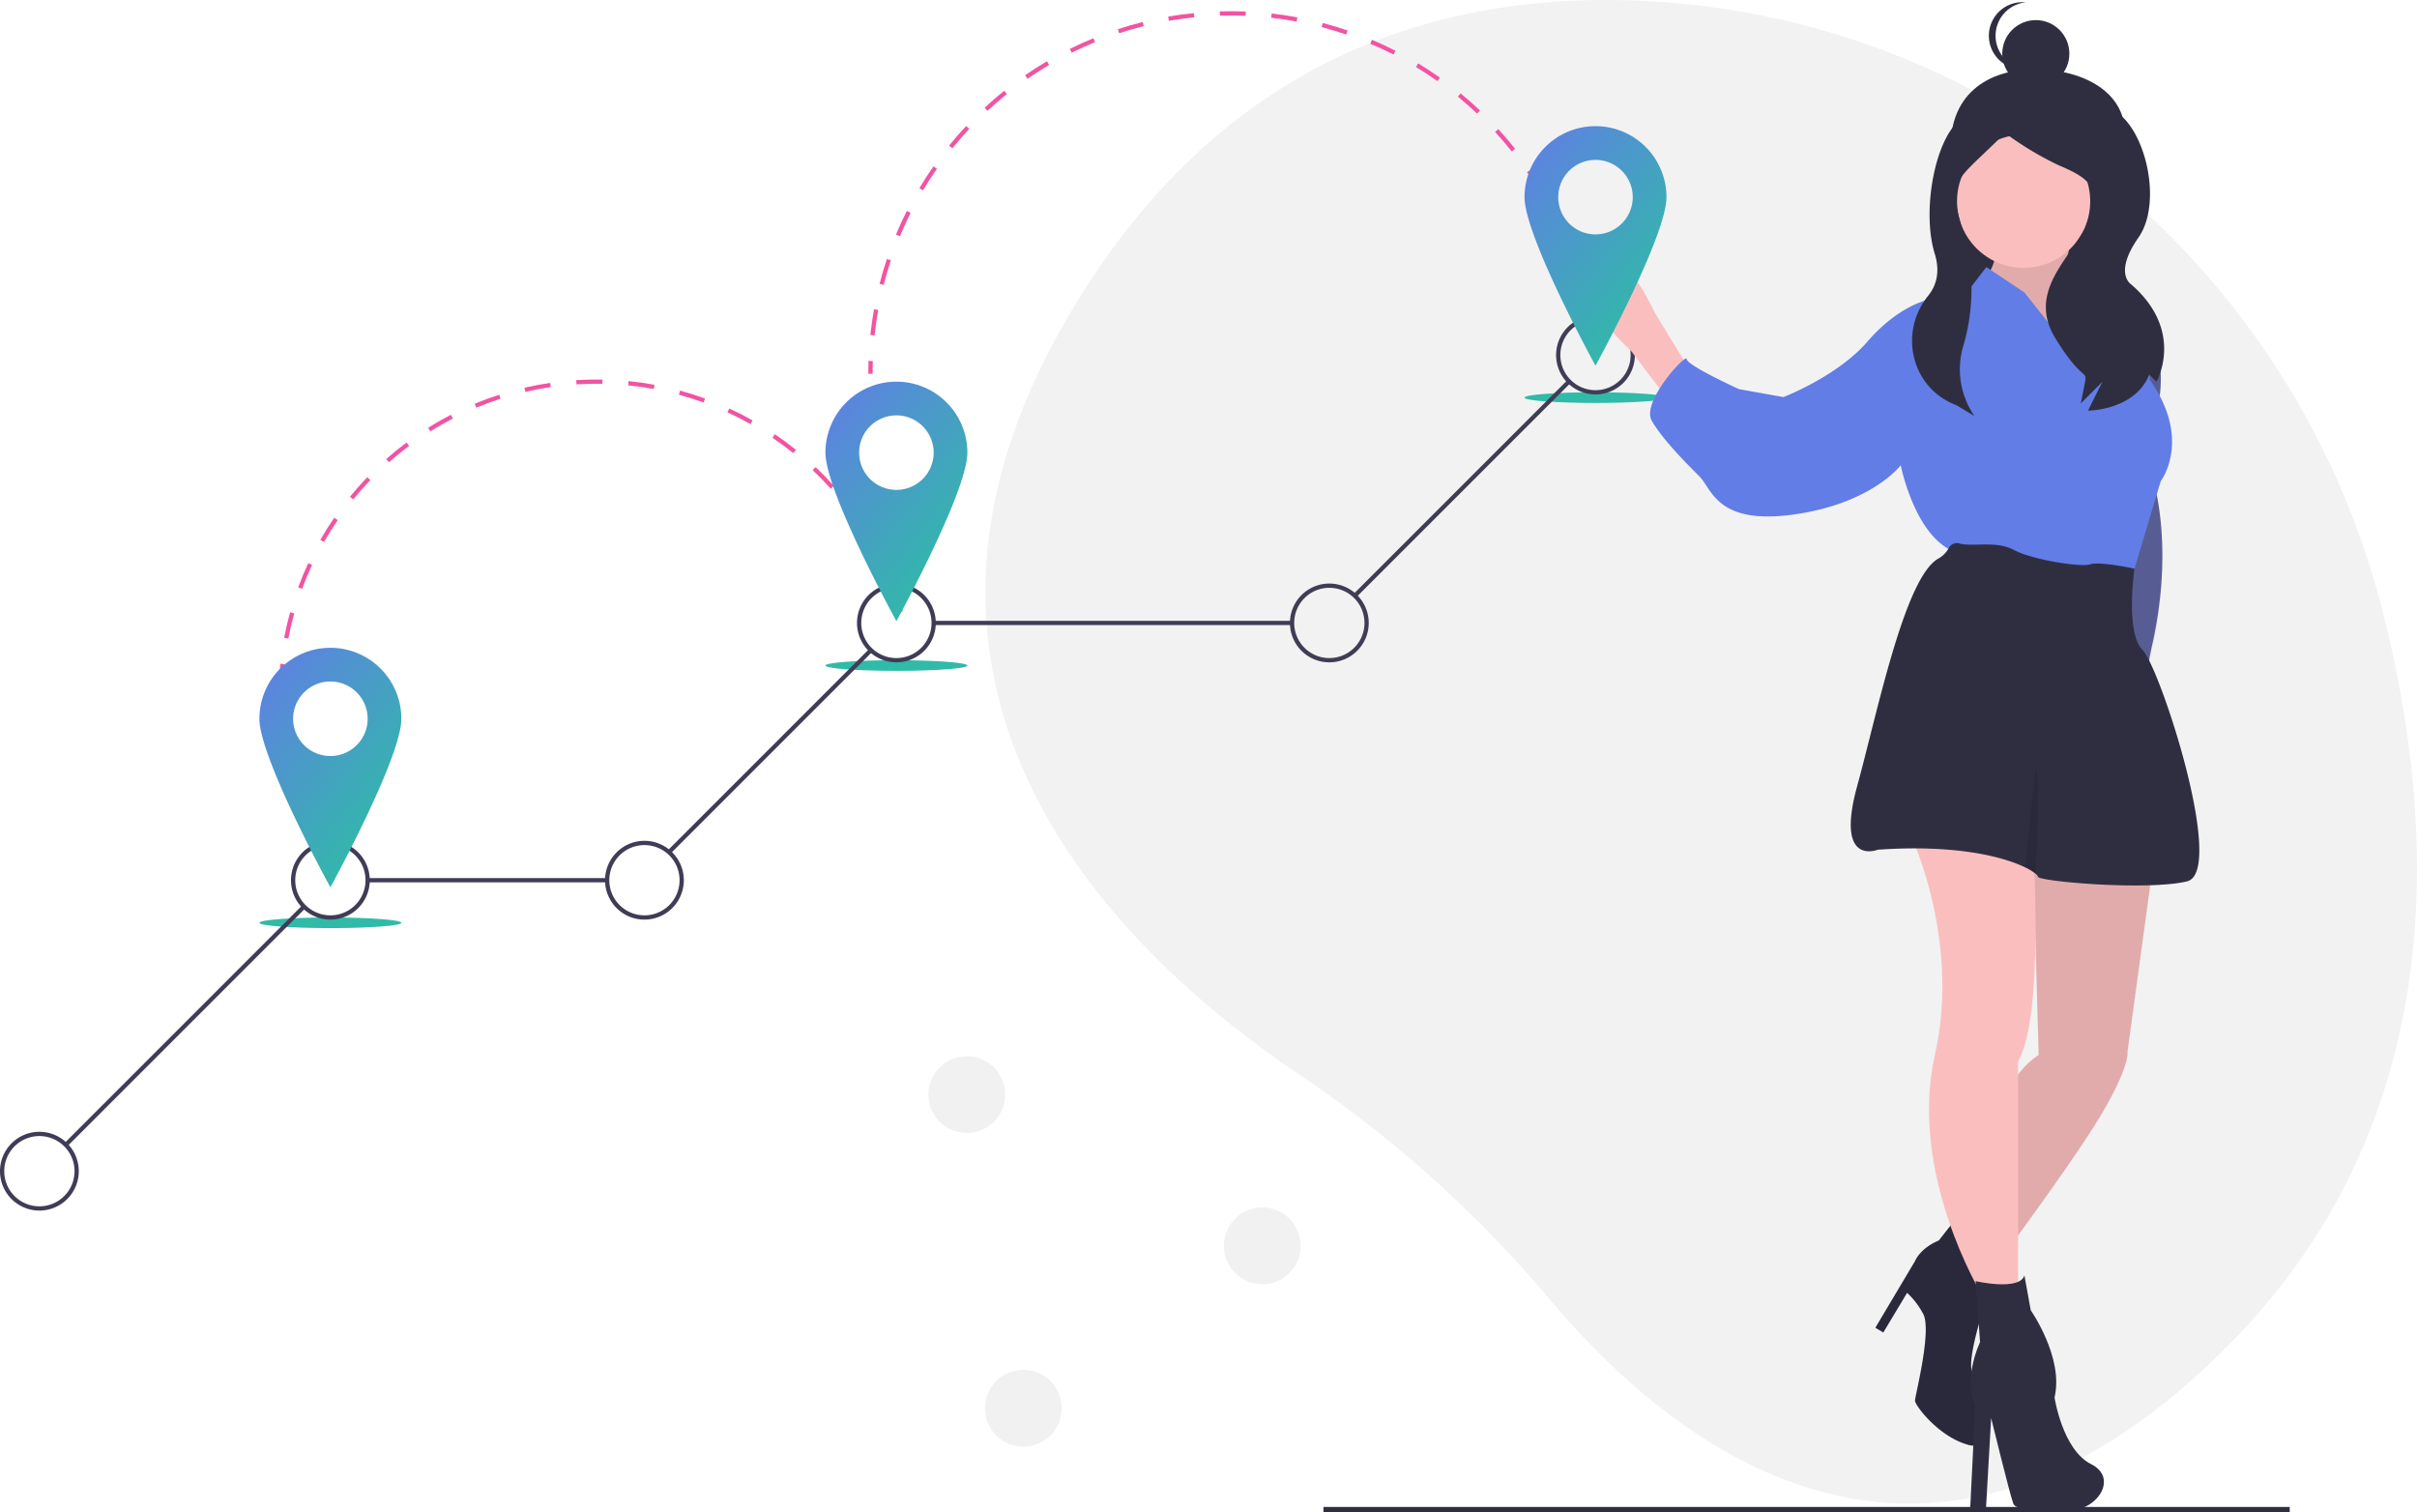 <svg xmlns="http://www.w3.org/2000/svg" xmlns:xlink="http://www.w3.org/1999/xlink" width="479.491" height="300" viewBox="0 0 479.491 300"><defs><style>.a{fill:#f2f2f2;}.b{fill:#3f3d56;}.c{fill:#f253a3;}.d{fill:#30baa8;}.e{fill:url(#a);}.f{fill:#2f2e41;}.g{fill:#575a89;}.h,.k{fill:#627de6;}.h,.j{opacity:0.1;}.i{fill:#fbbebe;}.l{fill:#f1f1f1;}</style><linearGradient id="a" x2="0.699" y2="0.93" gradientUnits="objectBoundingBox"><stop offset="0" stop-color="#627de6"/><stop offset="1" stop-color="#30baa8"/></linearGradient></defs><g transform="translate(0 0)"><path class="a" d="M772.464,216.3C754.87,147.113,694.077,97.172,622.719,95.169,584.993,94.11,545.3,106.622,516.393,150.4c-51.666,78.267,3.175,132.352,41.409,158.051a239.241,239.241,0,0,1,49.45,44.446c25.826,30.646,75.508,68.729,134.679,9.06C784.819,318.712,784.185,262.381,772.464,216.3Z" transform="translate(-299.816 -95.108)"/><path class="b" d="M187.124,502.4c-.474-.7-.94-1.423-1.385-2.142l.719-.445c.439.71.9,1.422,1.367,2.114Z" transform="translate(-121.087 -328.759)"/><path class="c" d="M170.392,364.925c-.784-1.539-1.513-3.128-2.166-4.725l.782-.32c.645,1.575,1.363,3.143,2.137,4.661Zm-3.932-9.613c-.519-1.646-.975-3.334-1.355-5.017l.825-.186c.375,1.661.825,3.326,1.337,4.95Zm-2.29-10.129c-.24-1.706-.411-3.445-.511-5.171l.844-.049c.1,1.7.267,3.419.5,5.1Zm.246-10.347-.845-.02c.041-1.728.153-3.472.333-5.184l.841.089c-.178,1.69-.289,3.41-.329,5.115Zm1.077-10.186-.83-.158c.322-1.7.719-3.4,1.18-5.06l.815.226c-.455,1.64-.846,3.32-1.164,4.992Zm2.738-9.87-.793-.293c.6-1.619,1.271-3.234,2-4.8l.766.357c-.721,1.544-1.385,3.137-1.975,4.734ZM284,312.167c-.661-1.567-1.4-3.127-2.186-4.637l.749-.392c.8,1.531,1.546,3.112,2.215,4.7Zm-111.435-6.676-.734-.419c.856-1.5,1.786-2.979,2.763-4.4l.7.478C174.325,302.552,173.408,304.014,172.564,305.491Zm106.689-2.4c-.91-1.438-1.892-2.856-2.918-4.215l.675-.509c1.04,1.378,2.035,2.815,2.957,4.272Zm-100.889-6.046-.655-.534c1.09-1.338,2.25-2.647,3.445-3.891l.609.586C180.583,294.431,179.44,295.722,178.364,297.043Zm94.717-2.131c-1.134-1.271-2.334-2.51-3.568-3.683l.583-.613c1.25,1.189,2.467,2.445,3.616,3.733Zm-87.616-5.256-.559-.634c1.293-1.142,2.65-2.244,4.033-3.276l.506.677C188.08,287.442,186.741,288.53,185.465,289.656Zm80.191-1.806c-1.326-1.069-2.713-2.1-4.121-3.051l.475-.7c1.428.969,2.833,2.009,4.177,3.093Zm-71.982-4.321-.448-.717c1.464-.916,2.982-1.78,4.514-2.571l.388.751C196.617,281.773,195.118,282.626,193.675,283.529Zm63.5-1.433c-1.485-.838-3.021-1.623-4.566-2.334l.353-.768c1.566.72,3.123,1.517,4.628,2.366Zm-54.4-3.263-.324-.781c1.593-.662,3.233-1.264,4.874-1.792l.258.8C205.963,277.586,204.345,278.181,202.774,278.833Zm45.093-1.02c-1.6-.581-3.245-1.1-4.889-1.548l.222-.816c1.666.452,3.334.98,4.956,1.569ZM212.522,275.7l-.191-.823c1.679-.389,3.4-.713,5.106-.963l.122.836c-1.686.247-3.38.566-5.037.95Zm25.456-.574c-1.671-.308-3.379-.55-5.076-.72l.084-.841c1.72.172,3.451.418,5.145.73Zm-15.321-.907-.053-.844c1.719-.109,3.472-.147,5.195-.116l-.015.845c-1.7-.031-3.429.007-5.126.114Z" transform="translate(-108.289 -197.957)"/><path class="b" d="M453.523,378.882c-.226-.8-.472-1.615-.731-2.41l.8-.262c.263.806.512,1.628.741,2.443Z" transform="translate(-275.267 -257.398)"/><path class="c" d="M441.172,267.047h-.845c0-.846.015-1.7.044-2.551l.845.029C441.187,265.362,441.172,266.211,441.172,267.047Z" transform="translate(-268.071 -192.902)"/><path class="c" d="M442.131,164.7l-.841-.09c.181-1.7.426-3.419.728-5.1l.832.149C442.551,161.317,442.309,163.014,442.131,164.7Zm1.8-10.018-.819-.209c.423-1.659.912-3.322,1.453-4.944l.8.267c-.535,1.6-1.018,3.246-1.437,4.886Zm134.814-8.919c-.632-1.569-1.329-3.134-2.072-4.652l.76-.371c.752,1.536,1.457,3.12,2.1,4.707Zm-131.591-.741-.781-.325c.657-1.58,1.381-3.157,2.152-4.687l.755.38c-.761,1.513-1.477,3.071-2.126,4.632Zm127.117-8.4c-.85-1.461-1.764-2.91-2.717-4.308l.7-.476c.965,1.414,1.889,2.881,2.749,4.359Zm-122.538-.7-.726-.433c.876-1.468,1.818-2.924,2.8-4.329l.693.484c-.97,1.388-1.9,2.828-2.767,4.278Zm116.8-7.714c-1.051-1.327-2.162-2.631-3.3-3.877l.623-.571c1.154,1.261,2.279,2.581,3.343,3.923Zm-110.971-.633-.657-.532c1.078-1.33,2.218-2.637,3.387-3.885l.617.578C459.757,124.967,458.63,126.259,457.565,127.574Zm104.1-6.877c-1.229-1.164-2.514-2.3-3.821-3.369l.536-.653c1.323,1.085,2.623,2.232,3.866,3.409Zm-97.138-.554-.575-.62c1.255-1.162,2.568-2.294,3.9-3.364l.529.66c-1.319,1.058-2.618,2.176-3.858,3.325Zm89.266-5.9c-1.381-.977-2.815-1.916-4.261-2.791l.438-.723c1.464.885,2.915,1.836,4.312,2.824Zm-81.324-.463-.48-.7c1.407-.972,2.868-1.9,4.341-2.774l.429.728c-1.456.859-2.9,1.781-4.29,2.741Zm72.612-4.806c-1.507-.77-3.06-1.494-4.617-2.152l.33-.778c1.575.666,3.147,1.4,4.672,2.178Zm-63.848-.361-.376-.757c1.531-.76,3.11-1.475,4.692-2.123l.321.782c-1.563.641-3.123,1.346-4.636,2.1ZM535.7,105c-1.6-.544-3.241-1.038-4.879-1.466l.214-.818c1.658.433,3.319.932,4.938,1.483Zm-45.06-.25-.263-.8c1.625-.532,3.29-1.013,4.952-1.427l.2.82c-1.641.41-3.287.884-4.893,1.41Zm35.21-2.325c-1.662-.309-3.357-.561-5.037-.749l.094-.84c1.7.191,3.416.446,5.1.758Zm-25.335-.139-.145-.833c1.684-.293,3.4-.529,5.1-.7l.085.841c-1.683.17-3.38.4-5.044.693Zm15.22-1c-1.693-.069-3.414-.078-5.094-.028l-.026-.845c1.7-.051,3.441-.042,5.154.028Z" transform="translate(-268.626 -98.156)"/><path class="b" d="M771.359,221.249c-.226-.8-.471-1.617-.726-2.414l.8-.258c.258.807.505,1.629.735,2.443Z" transform="translate(-458.768 -166.392)"/><ellipse class="d" cx="14.08" cy="1.056" rx="14.08" ry="1.056" transform="translate(51.462 182.02)"/><ellipse class="d" cx="14.08" cy="1.056" rx="14.08" ry="1.056" transform="translate(163.75 130.981)"/><ellipse class="d" cx="14.08" cy="1.056" rx="14.08" ry="1.056" transform="translate(302.437 77.829)"/><rect class="b" width="59.875" height="0.845" transform="translate(268.602 117.756) rotate(-45)"/><rect class="b" width="71.104" height="0.845" transform="translate(185.222 123.166)"/><rect class="b" width="56.242" height="0.845" transform="translate(132.476 168.698) rotate(-45)"/><rect class="b" width="47.52" height="0.845" transform="translate(72.934 174.206)"/><rect class="b" width="66.78" height="0.845" transform="translate(12.796 226.778) rotate(-45)"/><path class="b" d="M177.172,505.411a7.815,7.815,0,1,1,7.815-7.815A7.815,7.815,0,0,1,177.172,505.411Zm0-14.784a6.969,6.969,0,1,0,6.969,6.969,6.969,6.969,0,0,0-6.969-6.969Z" transform="translate(-111.63 -322.968)"/><path class="b" d="M324.579,505.411a7.815,7.815,0,1,1,7.815-7.815,7.815,7.815,0,0,1-7.815,7.815Zm0-14.784a6.969,6.969,0,1,0,6.969,6.969,6.969,6.969,0,0,0-6.969-6.969Z" transform="translate(-196.733 -322.968)"/><path class="b" d="M442.839,384.653a7.815,7.815,0,1,1,7.815-7.815A7.815,7.815,0,0,1,442.839,384.653Zm0-14.784a6.969,6.969,0,1,0,6.969,6.969A6.969,6.969,0,0,0,442.839,369.869Z" transform="translate(-265.009 -253.25)"/><path class="b" d="M646.045,384.653a7.815,7.815,0,1,1,7.815-7.815A7.815,7.815,0,0,1,646.045,384.653Zm0-14.784a6.969,6.969,0,1,0,6.969,6.969A6.969,6.969,0,0,0,646.045,369.869Z" transform="translate(-382.327 -253.25)"/><path class="b" d="M770.967,258.9a7.815,7.815,0,1,1,7.815-7.815A7.815,7.815,0,0,1,770.967,258.9Zm0-14.784a6.969,6.969,0,1,0,6.969,6.969,6.969,6.969,0,0,0-6.969-6.969Z" transform="translate(-454.449 -180.647)"/><path class="b" d="M40.591,641.992a7.815,7.815,0,1,1,7.815-7.815A7.815,7.815,0,0,1,40.591,641.992Zm0-14.784a6.969,6.969,0,1,0,6.969,6.969,6.969,6.969,0,0,0-6.969-6.969Z" transform="translate(-32.777 -401.821)"/><path class="e" d="M168.615,399.173a14.08,14.08,0,0,0-14.08,14.08c0,7.776,14.08,33.44,14.08,33.44s14.08-25.664,14.08-33.44A14.08,14.08,0,0,0,168.615,399.173Zm0,21.472a7.392,7.392,0,1,1,7.392-7.392,7.392,7.392,0,0,1-7.392,7.392Z" transform="translate(-103.072 -270.656)"/><path class="e" d="M434.281,274.251a14.08,14.08,0,0,0-14.08,14.08c0,7.776,14.08,33.44,14.08,33.44s14.08-25.664,14.08-33.44a14.08,14.08,0,0,0-14.08-14.08Zm0,21.472a7.392,7.392,0,1,1,7.392-7.392,7.392,7.392,0,0,1-7.392,7.392Z" transform="translate(-256.451 -198.534)"/><rect class="f" width="191.693" height="1.033" transform="translate(262.548 298.967)"/><path class="f" d="M982.089,144.506c-2.98,8.823-7.55,16.863-16.863,16.863s-16.338-7.565-16.863-16.863c-.671-11.881,7.335-16.912,16.863-16.863C976.48,127.7,985.626,134.035,982.089,144.506Z" transform="translate(-561.356 -113.892)"/><rect class="f" width="33.282" height="42.157" transform="translate(387.007 29.283)"/><path class="g" d="M1026.033,238.7h2.831a25.2,25.2,0,0,1,3.774,20.759c-3.145,11.952-.629,14.154-.629,14.154s4.095,12.943-.309,32.445,4.083,24.8,4.083,24.8l-7.864-15.727-4.4-41.519Z" transform="translate(-604.767 -178.008)"/><path class="h" d="M1026.033,241.146h2.831a25.2,25.2,0,0,1,3.774,20.759c-3.145,11.952-.629,14.154-.629,14.154S1036.1,289,1031.7,308.5s4.083,24.8,4.083,24.8l-7.864-15.727-4.4-41.519Z" transform="translate(-604.767 -179.421)"/><path class="i" d="M982.4,202.535s-2.516,10.065-1.258,10.065,5.662,5.347,5.662,5.347l2.831,10.38-2.2,7.549-7.549-1.573-9.436-10.38-2.831-2.831-2.516-9.122s3.145-3.774.944-6.92S982.4,202.535,982.4,202.535Z" transform="translate(-571.041 -157.1)"/><path class="j" d="M982.4,202.535s-2.516,10.065-1.258,10.065,5.662,5.347,5.662,5.347l2.831,10.38-2.2,7.549-7.549-1.573-9.436-10.38-2.831-2.831-2.516-9.122s3.145-3.774.944-6.92S982.4,202.535,982.4,202.535Z" transform="translate(-571.041 -157.1)"/><path class="i" d="M797.263,237.179l-6.92-11.323s-7.47-16.527-12.817-10.551,8.1,18.1,8.1,18.1l6.92,9.122Z" transform="translate(-462.023 -163.75)"/><path class="i" d="M989.963,491.024l-5.034,36.8s.629,2.831-5.662,13.211-23.276,33.026-23.276,33.026l-5.033-9.436s5.976-29.881,16.356-36.172l-1.258-45.293Z" transform="translate(-562.877 -319.145)"/><path class="j" d="M989.963,491.024l-5.034,36.8s.629,2.831-5.662,13.211-23.276,33.026-23.276,33.026l-5.033-9.436s5.976-29.881,16.356-36.172l-1.258-45.293Z" transform="translate(-562.877 -319.145)"/><path class="f" d="M929.049,666.973l6.92,13.21s-5.662,16.042-3.46,17.614,5.032,15.727-.944,14.154-10.694-7.863-10.694-8.807,3.46-14.154,1.573-17.3a15.267,15.267,0,0,0-3.145-4.089l-4.718,7.864-1.573-.944,7.863-13.211s.944-2.516,4.718-4.089Z" transform="translate(-540.966 -425.267)"/><path class="j" d="M929.049,666.973l6.92,13.21s-5.662,16.042-3.46,17.614,5.032,15.727-.944,14.154-10.694-7.863-10.694-8.807,3.46-14.154,1.573-17.3a15.267,15.267,0,0,0-3.145-4.089l-4.718,7.864-1.573-.944,7.863-13.211s.944-2.516,4.718-4.089Z" transform="translate(-540.966 -425.267)"/><path class="i" d="M952.813,485.8s2.443,34.788-2.9,43.909v45.293l-7.234.944s-14.61-23.979-9.262-47.57-5.521-45.219-5.521-45.219Z" transform="translate(-549.559 -319.146)"/><circle class="i" cx="13.211" cy="13.211" r="13.211" transform="translate(388.24 26.72)"/><path class="k" d="M894.739,242.169,881.528,225.5l-7.549-5.033-3.147,4.089-8.807,2.516s-5.662,1.258-11.638,8.178-16.67,11.009-16.67,11.009l-8.807-1.573s-10.38-4.718-10.38-5.976-9.121,8.492-6.92,12.267,6.92,8.493,9.436,11.009,3.46,9.751,18.872,7.549,21.074-9.751,21.074-9.751,2.831,14.469,11.009,17.3,34.913,4.718,34.913,4.718l5.662-18.872s6.291-8.178-2.2-20.13a78.874,78.874,0,0,0-1.076-11.133c-.355-1.73-.824-3.122-1.44-3.65-2.2-1.887-13.84-5.033-13.84-5.033s1.887,6.291,2.831,6.605S895.994,240.6,894.739,242.169Z" transform="translate(-479.919 -167.482)"/><path class="f" d="M906.808,410.917c15.84-1.1,25.062,1.494,29.177,3.472a10.434,10.434,0,0,1,2.145,1.3c.3.255.447.453.447.572,0,.944,21.7,2.831,29.566.944s-5.347-42.462-8.807-45.922-1.595-16.123-1.595-16.123-6.9-1.491-8.785-.862-11.638-.944-15.1-2.831-7.863-.629-10.694-1.258a1.778,1.778,0,0,0-2.221.8,5.439,5.439,0,0,1-2.151,2.173c-6.678,3.847-12.037,30.444-16.073,45.148C898.316,414.377,906.808,410.917,906.808,410.917Z" transform="translate(-534.295 -242.341)"/><path class="f" d="M968.231,693.763l1.258,6.92s6.607,9.437,4.718,17.3c0,0,1.573,10.38,7.234,13.211s.944,9.436-4.4,9.121-10.38.315-11.009-1.258-4.4-16.985-4.4-16.985l-1.033,18.036-3.145.315,1.033-20.866s-2.516-4.718.943-12.581l-.873-12.07S967.287,696.909,968.231,693.763Z" transform="translate(-566.623 -440.734)"/><path class="j" d="M983.154,475.722a10.428,10.428,0,0,1,2.145,1.3c.167-2.972,1.129-20.948-.025-20.659Z" transform="translate(-581.464 -303.673)"/><path class="f" d="M946.892,144.805s-.146-.814-5.868,1.331-9.152,17.98-6.291,27.278c1.153,3.747.215,6.449-1.316,8.339-5.744,7.094-3.483,17.748,4.884,21.4q.354.154.723.305L942.6,205.6a16.355,16.355,0,0,1-2.278-13.672,39.343,39.343,0,0,0,.71-20.14c-.262-1.124-.559-2.282-.9-3.464-2.861-10.013-1.47-8.857,8.544-18.87a63.65,63.65,0,0,0,10.729,6.437c5.007,2.146,9.3,4.291,5.722,11.444s-12.159,13.589-6.437,22.888,6.437,5.722,5.722,9.3h0L963.7,203.1l4.291-4.291-2.861,5.722s9.3,0,12.159-7.152l1.43,1.43s5.722-10.013-5.007-19.311c0,0-3.576-2.146,1.43-9.3s1.161-22.53-5.276-25.391S946.892,144.805,946.892,144.805Z" transform="translate(-550.911 -123.066)"/><circle class="f" cx="6.656" cy="6.656" r="6.656" transform="translate(397.213 3.989)"/><path class="f" d="M967.6,102.8a6.657,6.657,0,0,1,5.99-6.623c-.218-.022-.44-.034-.665-.034a6.656,6.656,0,0,0,0,13.313c.225,0,.447-.012.666-.034A6.657,6.657,0,0,1,967.6,102.8Z" transform="translate(-571.713 -95.708)"/><path class="e" d="M762.409,154.326a14.08,14.08,0,0,0-14.08,14.08c0,7.776,14.08,33.44,14.08,33.44s14.08-25.664,14.08-33.44a14.08,14.08,0,0,0-14.08-14.08Zm0,21.472a7.392,7.392,0,1,1,7.392-7.392,7.392,7.392,0,0,1-7.392,7.392Z" transform="translate(-445.891 -129.297)"/><circle class="l" cx="7.619" cy="7.619" r="7.619" transform="translate(195.395 271.772)"/><circle class="l" cx="7.619" cy="7.619" r="7.619" transform="translate(242.795 239.545)"/><circle class="l" cx="7.619" cy="7.619" r="7.619" transform="translate(184.177 209.539)"/></g></svg>